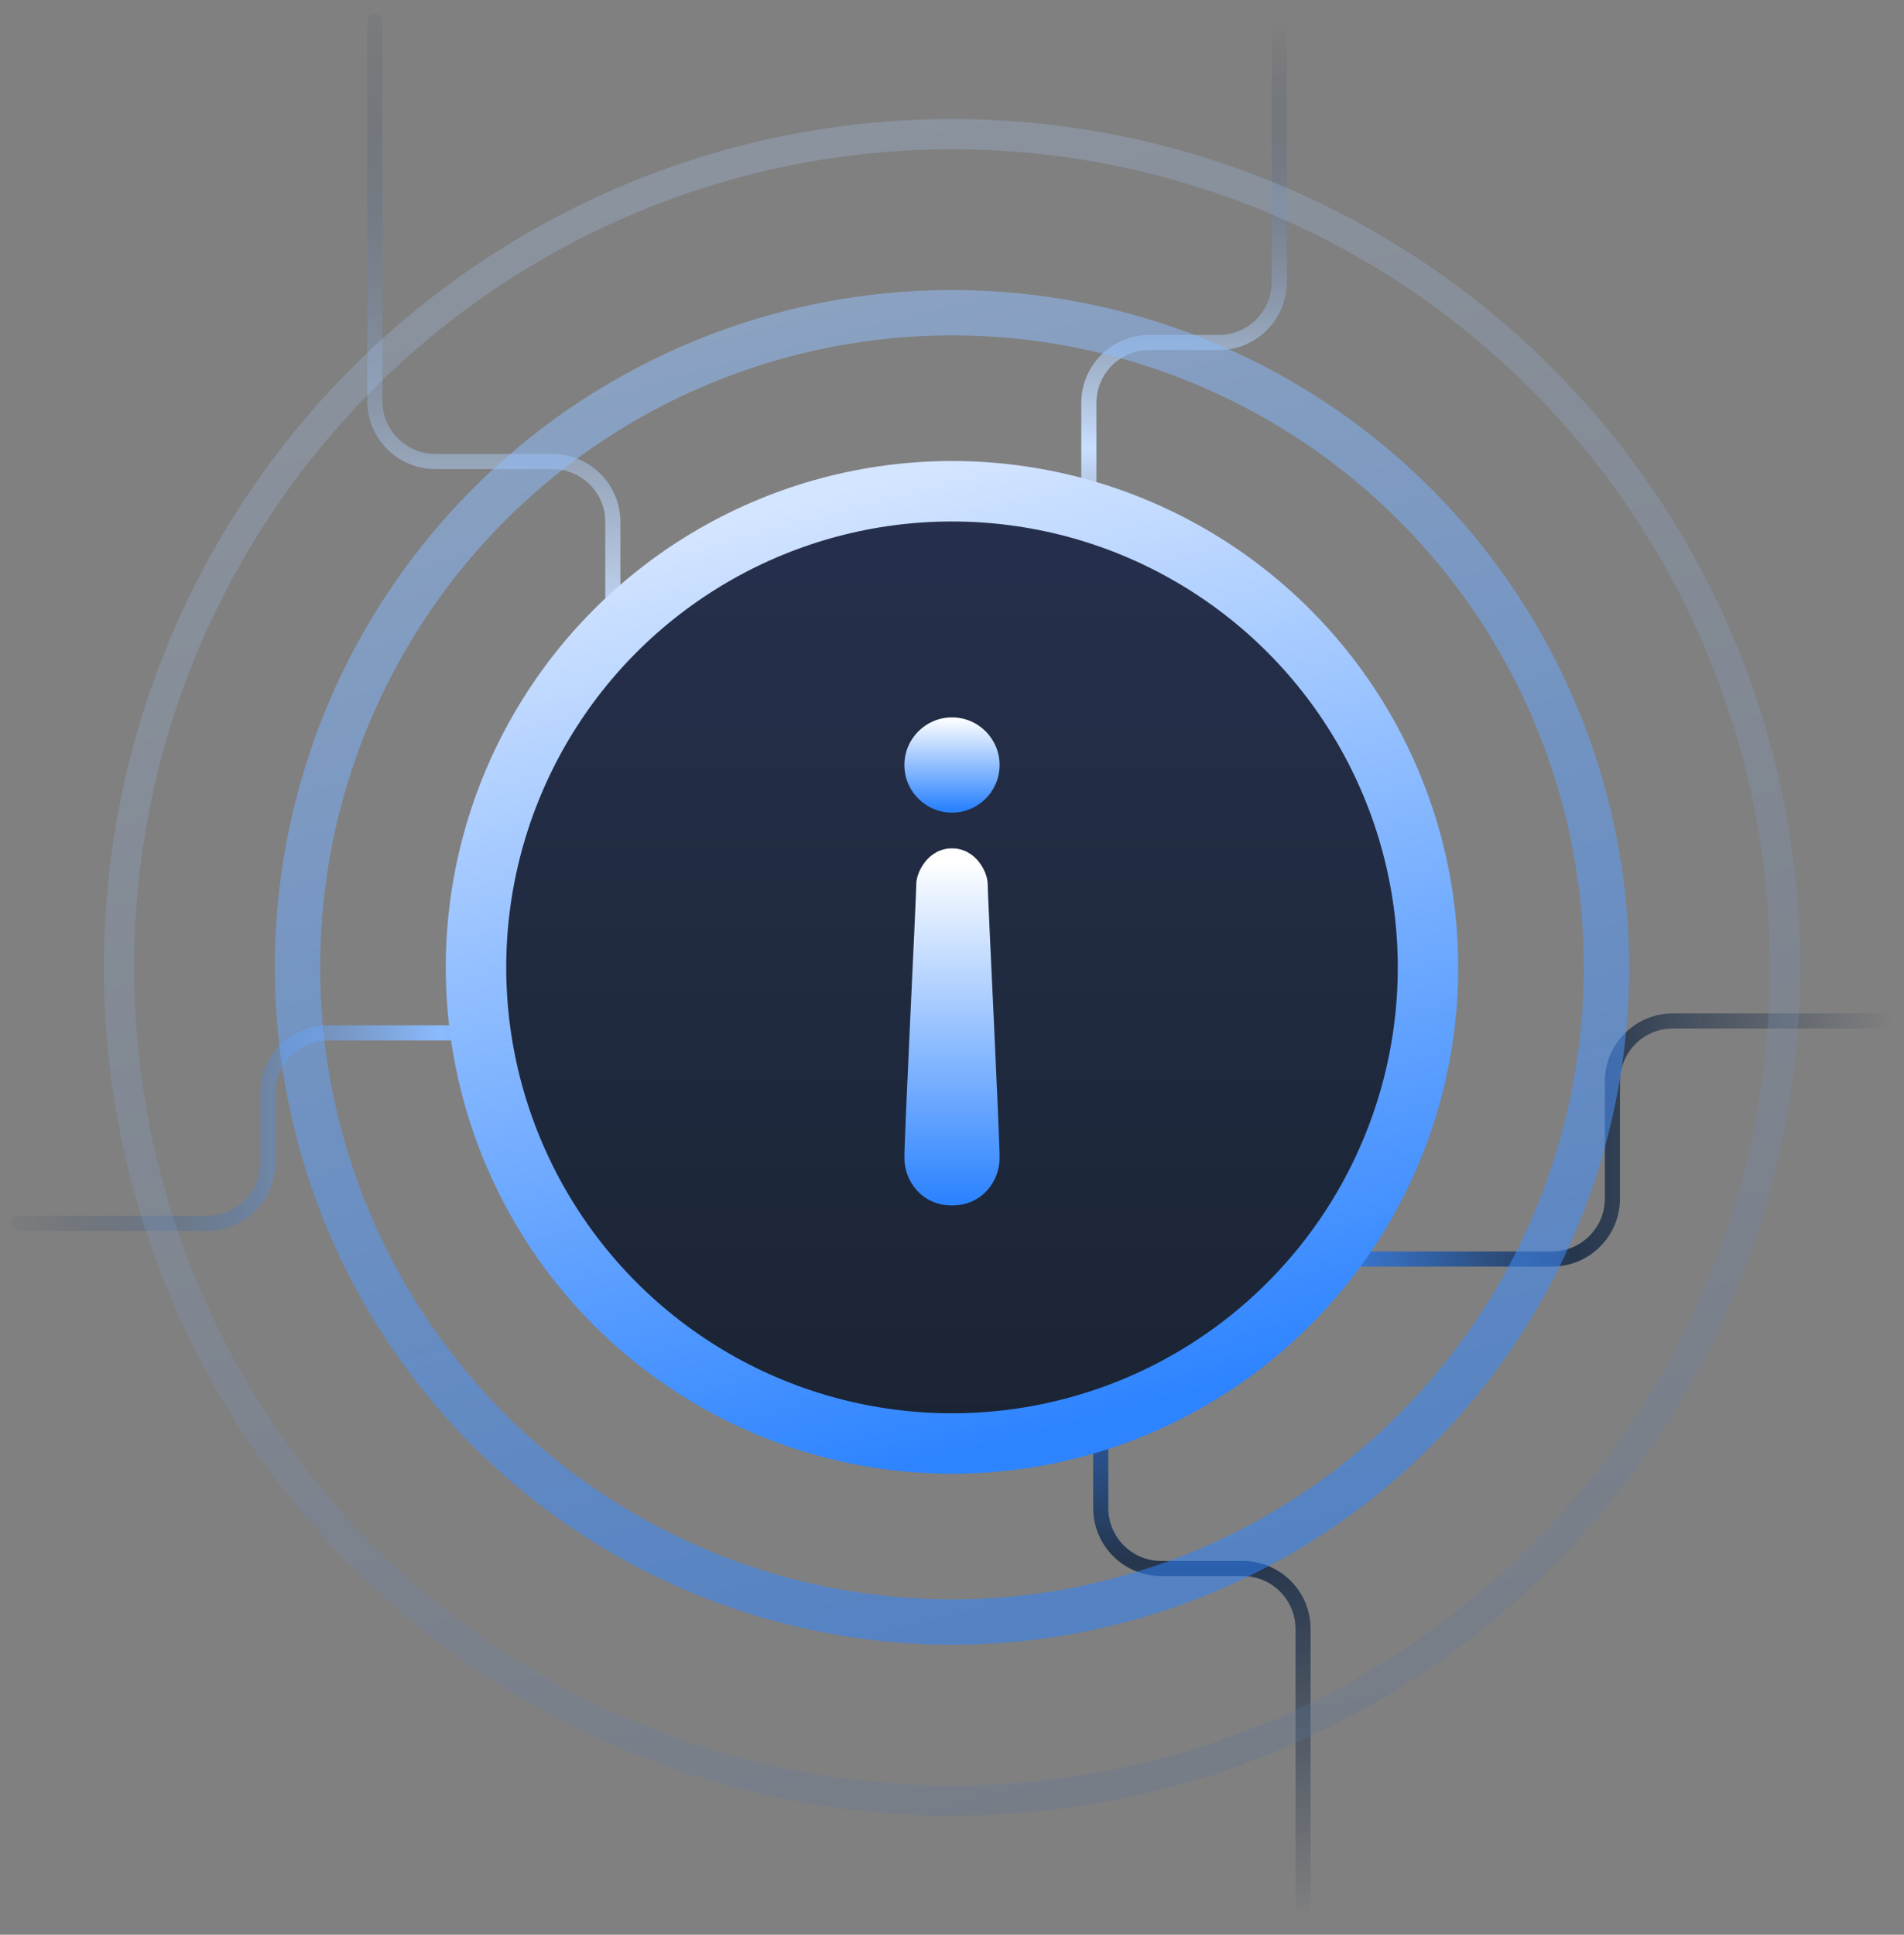 <svg xmlns="http://www.w3.org/2000/svg" width="126" height="128" viewBox="0 0 126 128" fill="none">
  <rect x="0" y="0" width="126" height="128" fill="#808080" stroke="none"/>
  <path d="M24.806 1.395V26.532C24.806 28.741 26.597 30.532 28.806 30.532H36.556C38.766 30.532 40.556 32.323 40.556 34.532V61.245" stroke="url(#paint0_linear_5112_16002)" stroke-linecap="round"/>
  <path d="M84.656 1.395V18.657C84.656 20.866 82.865 22.657 80.656 22.657H76.056C73.847 22.657 72.056 24.448 72.056 26.657V45.495" stroke="url(#paint1_linear_5112_16002)" stroke-linecap="round"/>
  <path d="M72.844 79.356V99.769C72.844 101.978 74.635 103.769 76.844 103.769H82.231C84.44 103.769 86.231 105.56 86.231 107.769V126.606" stroke="url(#paint2_linear_5112_16002)" stroke-linecap="round"/>
  <path d="M50.006 68.332L21.719 68.332C19.509 68.332 17.719 70.123 17.719 72.332L17.719 76.932C17.719 79.141 15.928 80.932 13.719 80.932L1.181 80.932" stroke="url(#paint3_linear_5112_16002)" stroke-linecap="round"/>
  <path d="M124.819 67.544L110.706 67.544C108.497 67.544 106.706 69.335 106.706 71.544L106.706 79.294C106.706 81.503 104.915 83.294 102.706 83.294L83.869 83.294" stroke="url(#paint4_linear_5112_16002)" stroke-linecap="round"/>
  <circle cx="63" cy="64" r="31.5" fill="url(#paint5_linear_5112_16002)" stroke="url(#paint6_linear_5112_16002)" stroke-width="4" stroke-linecap="round" stroke-linejoin="round"/>
  <circle opacity="0.53" cx="63" cy="64" r="43.312" stroke="url(#paint7_linear_5112_16002)" stroke-width="3" stroke-linecap="round" stroke-linejoin="round"/>
  <circle opacity="0.24" cx="63" cy="64" r="55.125" stroke="url(#paint8_linear_5112_16002)" stroke-width="2" stroke-linecap="round" stroke-linejoin="round"/>
  <path d="M63 79.75C61.031 79.75 59.85 78.175 59.85 76.6C59.85 75.025 60.637 59.275 60.637 58.487C60.637 57.7 61.425 56.125 63 56.125C64.575 56.125 65.362 57.7 65.362 58.487C65.362 59.275 66.15 75.025 66.15 76.6C66.15 78.175 64.969 79.75 63 79.75Z" fill="url(#paint9_linear_5112_16002)"/>
  <circle cx="63" cy="50.612" r="3.15" fill="url(#paint10_linear_5112_16002)"/>
  <defs>
    <linearGradient id="paint0_linear_5112_16002" x1="14.306" y1="-1.755" x2="14.306" y2="85.263" gradientUnits="userSpaceOnUse">
      <stop stop-color="#26364D" stop-opacity="0"/>
      <stop offset="0.51" stop-color="#CCE1FF"/>
      <stop offset="1" stop-color="#26364D" stop-opacity="0"/>
    </linearGradient>
    <linearGradient id="paint1_linear_5112_16002" x1="63.656" y1="1.395" x2="63.656" y2="56.77" gradientUnits="userSpaceOnUse">
      <stop stop-color="#26364D" stop-opacity="0"/>
      <stop offset="0.51" stop-color="#C9DFFF"/>
      <stop offset="1" stop-color="#26364D" stop-opacity="0"/>
    </linearGradient>
    <linearGradient id="paint2_linear_5112_16002" x1="57.094" y1="83.294" x2="57.094" y2="126.857" gradientUnits="userSpaceOnUse">
      <stop stop-color="#2E84FF"/>
      <stop offset="0.457" stop-color="#26364D"/>
      <stop offset="1" stop-color="#26364D" stop-opacity="0"/>
    </linearGradient>
    <linearGradient id="paint3_linear_5112_16002" x1="60.244" y1="64.657" x2="-0.67" y2="64.657" gradientUnits="userSpaceOnUse">
      <stop stop-color="#26364D" stop-opacity="0"/>
      <stop offset="0.51" stop-color="#8BBBFF"/>
      <stop offset="1" stop-color="#26364D" stop-opacity="0"/>
    </linearGradient>
    <linearGradient id="paint4_linear_5112_16002" x1="125.212" y1="51.794" x2="84.262" y2="51.794" gradientUnits="userSpaceOnUse">
      <stop stop-color="#26364D" stop-opacity="0"/>
      <stop offset="0.51" stop-color="#26364D"/>
      <stop offset="1" stop-color="#3E8DFF"/>
    </linearGradient>
    <linearGradient id="paint5_linear_5112_16002" x1="63" y1="32.5" x2="63" y2="95.5" gradientUnits="userSpaceOnUse">
      <stop stop-color="#26304D"/>
      <stop offset="1" stop-color="#1A2433"/>
    </linearGradient>
    <linearGradient id="paint6_linear_5112_16002" x1="54.688" y1="32.5" x2="70.875" y2="94.188" gradientUnits="userSpaceOnUse">
      <stop stop-color="#D4E5FF"/>
      <stop offset="1" stop-color="#2E84FF"/>
    </linearGradient>
    <linearGradient id="paint7_linear_5112_16002" x1="51.57" y1="20.688" x2="73.828" y2="105.508" gradientUnits="userSpaceOnUse">
      <stop stop-color="#95C0FB"/>
      <stop offset="1" stop-color="#2E84FF"/>
    </linearGradient>
    <linearGradient id="paint8_linear_5112_16002" x1="48.453" y1="8.875" x2="76.781" y2="116.828" gradientUnits="userSpaceOnUse">
      <stop stop-color="#AFD1FF"/>
      <stop offset="1" stop-color="#5B76A0"/>
    </linearGradient>
    <linearGradient id="paint9_linear_5112_16002" x1="63.394" y1="57" x2="63.394" y2="79.5" gradientUnits="userSpaceOnUse">
      <stop stop-color="white"/>
      <stop offset="1" stop-color="#2C83FF"/>
    </linearGradient>
    <linearGradient id="paint10_linear_5112_16002" x1="63.525" y1="47.5" x2="63.525" y2="53.5" gradientUnits="userSpaceOnUse">
      <stop stop-color="white"/>
      <stop offset="1" stop-color="#2C83FF"/>
    </linearGradient>
  </defs>
</svg>